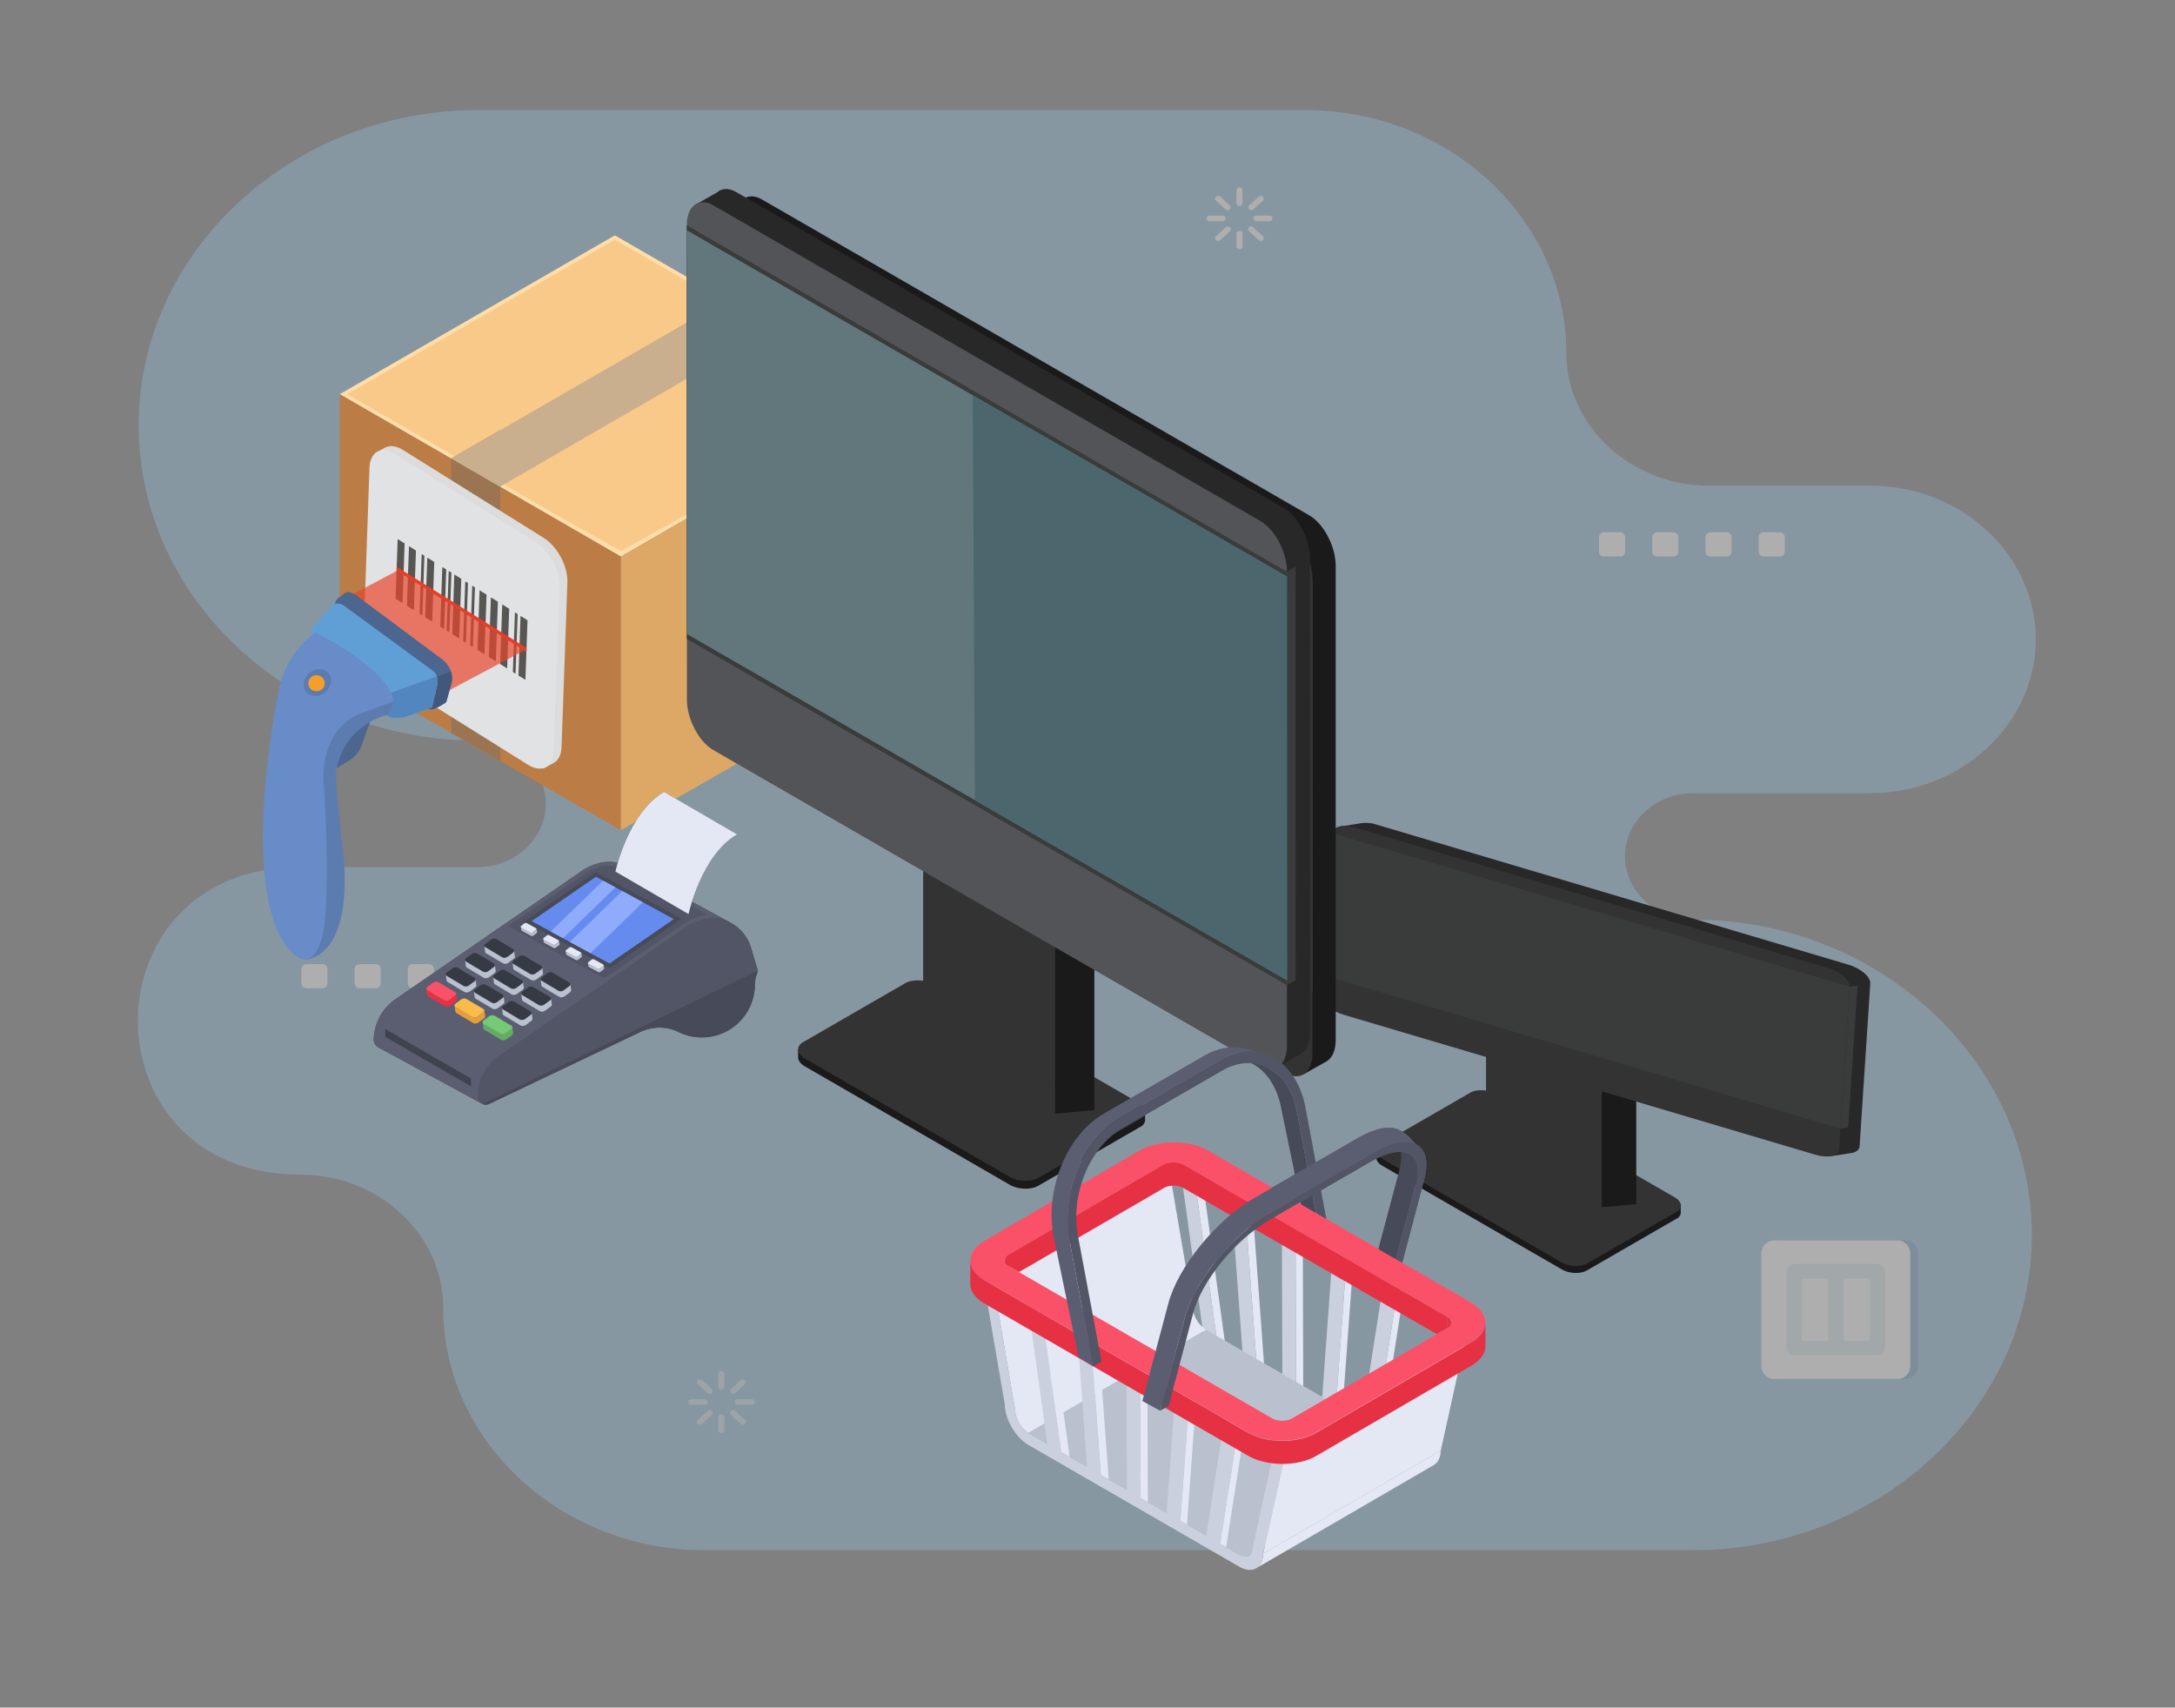 <svg xmlns="http://www.w3.org/2000/svg" xmlns:xlink="http://www.w3.org/1999/xlink" viewBox="0 0 828 650"><rect x="0" y="0" width="828" height="650" fill="#808080" stroke="none"/><defs><style>.cls-1{fill:none;}.cls-2{isolation:isolate;}.cls-3{opacity:0.36;}.cls-4{fill:#94bfdf;}.cls-4,.cls-5,.cls-6,.cls-7,.cls-8{fill-rule:evenodd;}.cls-5{fill:#78a4ca;}.cls-6{fill:#fff;}.cls-7{fill:#deecf3;}.cls-8{fill:#cce2f0;}.cls-9{fill:#ffdda8;}.cls-10{fill:#f9c98a;}.cls-11{fill:#bc7c46;}.cls-12{fill:#dda866;}.cls-13{fill:#4f2e16;}.cls-14{fill:#9b7451;}.cls-15{fill:#caaf8f;}.cls-16{fill:#1a1a1a;}.cls-17{fill:#333;}.cls-18{fill:#282829;}.cls-19{fill:#3a3b3b;}.cls-20{fill:#535457;}.cls-21{fill:#61777c;}.cls-22{fill:#4b666d;}.cls-23{fill:#e4e8f4;}.cls-24{fill:#abacae;}.cls-25{fill:#cad0dd;}.cls-26{fill:#a8a9ab;}.cls-27{fill:#a4a5a7;}.cls-28{fill:#a0a1a3;}.cls-29{fill:#9c9c9e;}.cls-30{fill:#999a9c;}.cls-31{fill:#a5a6a8;}.cls-32{fill:#bac1ce;}.cls-33{clip-path:url(#clip-path);}.cls-34{fill:#adaeb0;}.cls-35{fill:#fa5168;}.cls-36{clip-path:url(#clip-path-2);}.cls-37{fill:#e63044;}.cls-38{fill:#33a8ad;}.cls-39{fill:#49a2a5;}.cls-40{fill:#f9607f;}.cls-41{fill:#474b59;}.cls-42{fill:#5b5e71;}.cls-43{fill:#525566;}.cls-44{fill:#658bee;}.cls-45{fill:#8facfc;}.cls-46{fill:#363a44;}.cls-47{fill:#f9bb4a;}.cls-48{fill:#65aa65;}.cls-49{fill:#e5a03c;}.cls-50{fill:#75ca75;}.cls-51{fill:#3f434f;}.cls-52{fill:#dcdcdc;}.cls-53{fill:#e1e2e4;}.cls-54{fill:#575653;}.cls-55,.cls-56{fill:#e73e2a;}.cls-55,.cls-57{mix-blend-mode:multiply;}.cls-56{opacity:0.75;}.cls-57{fill:#e84629;opacity:0.69;}.cls-58{fill:#4c6690;}.cls-59{fill:#42587b;}.cls-60{fill:#609fd6;}.cls-61{fill:#5187be;}.cls-62{fill:#5c7cb0;}.cls-63{fill:#688cc8;}.cls-64{fill:#f59e2b;}</style><clipPath id="clip-path"><path class="cls-1" d="M478.24,596.94l67.6-39.28c1.58-.92,2.58-2.84,2.65-5.55l-67.6,39.28C480.83,594.1,479.82,596,478.24,596.94Z"/></clipPath><clipPath id="clip-path-2"><path class="cls-1" d="M552.46,503.42l0,8.86a2.05,2.05,0,0,0-.39-1.18,3.67,3.67,0,0,0-1.18-1l0-8.87a3.92,3.92,0,0,1,1.18,1A2.11,2.11,0,0,1,552.46,503.42Z"/></clipPath></defs><title>POS34</title><g class="cls-2"><g id="Layer_1" data-name="Layer 1"><g class="cls-3"><path class="cls-4" d="M114.28,447.11c29.94,0,54.44,22.77,54.44,50.61h0c0,50.79,44.71,92.34,99.34,92.34H644.49c71,0,129-54,129-120h0c0-66-58.07-120-129-120h0c-14.24,0-25.9-10.83-25.9-24.07h0c0-13.24,11.66-24.07,25.9-24.07H712c34.63,0,63-26.34,63-58.53h0c0-32.15-28.27-58.46-62.84-58.52H650.7c-29.94,0-54.44-22.77-54.44-50.61h0c0-50.79-44.7-92.34-99.34-92.34H181.8c-71,0-129,54-129,120h0c0,66,58.08,120,129.05,120h0c14.25,0,25.9,10.83,25.9,24.07h0c0,13.24-11.65,24.08-25.9,24.08H114.28C31.89,330.07,31.89,447.11,114.28,447.11Z"/><path class="cls-5" d="M725.18,472.16H678.55a4.89,4.89,0,0,0-5,4.7V520.2a4.89,4.89,0,0,0,5,4.69h46.63a4.9,4.9,0,0,0,5.05-4.69V476.86A4.9,4.9,0,0,0,725.18,472.16Z"/><path class="cls-6" d="M722.17,472.16H675.54a4.89,4.89,0,0,0-5,4.7V520.2a4.89,4.89,0,0,0,5,4.69h46.63a4.89,4.89,0,0,0,5.05-4.69V476.86A4.89,4.89,0,0,0,722.17,472.16Z"/><path class="cls-7" d="M714.27,481.1H683.45a3.24,3.24,0,0,0-3.34,3.1v28.65a3.23,3.23,0,0,0,3.34,3.1h30.82a3.23,3.23,0,0,0,3.34-3.1V484.2A3.24,3.24,0,0,0,714.27,481.1Z"/><path class="cls-6" d="M710.94,486.69h-8.26a.86.86,0,0,0-.89.83v22a.87.87,0,0,0,.89.83h8.26a.87.87,0,0,0,.89-.83v-22A.86.86,0,0,0,710.94,486.69Z"/><path class="cls-6" d="M695,486.69h-8.26a.86.86,0,0,0-.9.83v22a.87.87,0,0,0,.9.83H695a.87.87,0,0,0,.89-.83v-22A.86.86,0,0,0,695,486.69Z"/><path class="cls-6" d="M470.7,72.48a1.14,1.14,0,0,1,2.28,0v4.76a1.14,1.14,0,0,1-2.28,0V72.48Zm-7.76,3.87a1,1,0,0,1,0-1.5,1.19,1.19,0,0,1,1.61,0l3.62,3.37a1,1,0,0,1,0,1.5,1.21,1.21,0,0,1-1.61,0l-3.62-3.37Zm-2.56,7.84a1.06,1.06,0,1,1,0-2.12h5.13a1.06,1.06,0,1,1,0,2.12Zm4.17,7.22a1.21,1.21,0,0,1-1.61,0,1,1,0,0,1,0-1.5l3.62-3.37a1.21,1.21,0,0,1,1.61,0,1,1,0,0,1,0,1.5l-3.62,3.37ZM473,93.78a1.14,1.14,0,0,1-2.28,0V89A1.14,1.14,0,0,1,473,89v4.77Zm7.77-3.87a1,1,0,0,1,0,1.5,1.21,1.21,0,0,1-1.61,0L475.51,88a1,1,0,0,1,0-1.5,1.21,1.21,0,0,1,1.61,0l3.63,3.37Zm2.55-7.84a1.06,1.06,0,1,1,0,2.12h-5.13a1.06,1.06,0,1,1,0-2.12Zm-4.16-7.22a1.19,1.19,0,0,1,1.61,0,1,1,0,0,1,0,1.5l-3.63,3.37a1.21,1.21,0,0,1-1.61,0,1,1,0,0,1,0-1.5Z"/><path class="cls-6" d="M610.73,202.63h5.93a1.91,1.91,0,0,1,2,1.84V210a1.91,1.91,0,0,1-2,1.83h-5.93a1.91,1.91,0,0,1-2-1.83v-5.51A1.91,1.91,0,0,1,610.73,202.63Z"/><path class="cls-6" d="M631,202.63h5.93a1.91,1.91,0,0,1,2,1.84V210a1.91,1.91,0,0,1-2,1.83H631a1.91,1.91,0,0,1-2-1.83v-5.51A1.91,1.91,0,0,1,631,202.63Z"/><path class="cls-6" d="M651.24,202.63h5.93a1.91,1.91,0,0,1,2,1.84V210a1.91,1.91,0,0,1-2,1.83h-5.93a1.91,1.91,0,0,1-2-1.83v-5.51A1.91,1.91,0,0,1,651.24,202.63Z"/><path class="cls-6" d="M671.5,202.63h5.93a1.9,1.9,0,0,1,2,1.84V210a1.9,1.9,0,0,1-2,1.83H671.5a1.91,1.91,0,0,1-2-1.83v-5.51A1.91,1.91,0,0,1,671.5,202.63Z"/><path class="cls-6" d="M240.93,330.74a1.14,1.14,0,0,1,2.28,0v4.77a1.14,1.14,0,0,1-2.28,0v-4.77Zm-7.77,3.87a1,1,0,0,1,0-1.5,1.21,1.21,0,0,1,1.61,0l3.63,3.38a1,1,0,0,1,0,1.49,1.2,1.2,0,0,1-1.62,0l-3.62-3.37Zm-2.55,7.84a1.06,1.06,0,1,1,0-2.12h5.13a1.06,1.06,0,1,1,0,2.12Zm4.16,7.22a1.19,1.19,0,0,1-1.61,0,1,1,0,0,1,0-1.49l3.62-3.37a1.2,1.2,0,0,1,1.62,0,1,1,0,0,1,0,1.5l-3.63,3.36Zm8.44,2.37a1.14,1.14,0,0,1-2.28,0v-4.76a1.14,1.14,0,0,1,2.28,0V352Zm7.77-3.86a1,1,0,0,1,0,1.49,1.2,1.2,0,0,1-1.62,0l-3.62-3.36a1,1,0,0,1,0-1.5,1.19,1.19,0,0,1,1.61,0l3.63,3.37Zm2.55-7.85a1.06,1.06,0,1,1,0,2.12H248.4a1.06,1.06,0,1,1,0-2.12Zm-4.17-7.22a1.22,1.22,0,0,1,1.62,0,1,1,0,0,1,0,1.5L247.35,338a1.19,1.19,0,0,1-1.61,0,1,1,0,0,1,0-1.49Z"/><path class="cls-6" d="M602.41,363.81a1.14,1.14,0,0,1,2.28,0v4.76a1.14,1.14,0,0,1-2.28,0v-4.76Zm-7.76,3.86a1,1,0,0,1,0-1.49,1.21,1.21,0,0,1,1.61,0l3.62,3.37a1,1,0,0,1,0,1.5,1.21,1.21,0,0,1-1.61,0l-3.62-3.38Zm-2.56,7.85a1.06,1.06,0,1,1,0-2.12h5.13a1.06,1.06,0,1,1,0,2.12Zm4.17,7.22a1.21,1.21,0,0,1-1.61,0,1,1,0,0,1,0-1.5l3.62-3.37a1.21,1.21,0,0,1,1.61,0,1,1,0,0,1,0,1.5l-3.62,3.37Zm8.43,2.37a1.14,1.14,0,0,1-2.28,0v-4.76a1.14,1.14,0,0,1,2.28,0v4.76Zm7.77-3.87a1,1,0,0,1,0,1.5,1.21,1.21,0,0,1-1.61,0l-3.62-3.37a1,1,0,0,1,0-1.5,1.21,1.21,0,0,1,1.61,0l3.62,3.37ZM615,373.4a1.06,1.06,0,1,1,0,2.12h-5.12a1.06,1.06,0,1,1,0-2.12Zm-4.16-7.22a1.21,1.21,0,0,1,1.61,0,1,1,0,0,1,0,1.49l-3.62,3.38a1.21,1.21,0,0,1-1.61,0,1,1,0,0,1,0-1.5Z"/><path class="cls-8" d="M273.47,523a1.14,1.14,0,0,1,2.28,0v4.77a1.14,1.14,0,0,1-2.28,0V523Zm-7.77,3.87a1,1,0,0,1,0-1.49,1.2,1.2,0,0,1,1.62,0l3.62,3.37a1,1,0,0,1,0,1.49,1.19,1.19,0,0,1-1.61,0l-3.63-3.37Zm-2.55,7.84a1.06,1.06,0,1,1,0-2.11h5.13a1.06,1.06,0,1,1,0,2.11Zm4.17,7.23a1.22,1.22,0,0,1-1.62,0,1,1,0,0,1,0-1.5l3.63-3.37a1.19,1.19,0,0,1,1.61,0,1,1,0,0,1,0,1.5L267.32,542Zm8.43,2.37a1.14,1.14,0,0,1-2.28,0v-4.77a1.14,1.14,0,0,1,2.28,0v4.77Zm7.77-3.87a1,1,0,0,1,0,1.5,1.21,1.21,0,0,1-1.61,0l-3.63-3.37a1,1,0,0,1,0-1.5,1.2,1.2,0,0,1,1.62,0l3.62,3.37Zm2.55-7.84a1.06,1.06,0,1,1,0,2.11h-5.13a1.06,1.06,0,1,1,0-2.11Zm-4.16-7.22a1.19,1.19,0,0,1,1.61,0,1,1,0,0,1,0,1.49l-3.62,3.37a1.2,1.2,0,0,1-1.62,0,1,1,0,0,1,0-1.49Z"/><path class="cls-6" d="M116.74,367h5.93a1.91,1.91,0,0,1,2,1.83v5.52a1.92,1.92,0,0,1-2,1.83h-5.93a1.92,1.92,0,0,1-2-1.83v-5.52A1.91,1.91,0,0,1,116.74,367Z"/><path class="cls-6" d="M137,367h5.93a1.91,1.91,0,0,1,2,1.83v5.52a1.92,1.92,0,0,1-2,1.83H137a1.92,1.92,0,0,1-2-1.83v-5.52A1.91,1.91,0,0,1,137,367Z"/><path class="cls-6" d="M157.25,367h5.93a1.91,1.91,0,0,1,2,1.83v5.52a1.92,1.92,0,0,1-2,1.83h-5.93a1.92,1.92,0,0,1-2-1.83v-5.52A1.91,1.91,0,0,1,157.25,367Z"/><path class="cls-6" d="M177.5,367h5.93a1.91,1.91,0,0,1,2,1.83v5.52a1.92,1.92,0,0,1-2,1.83H177.5a1.92,1.92,0,0,1-2-1.83v-5.52A1.91,1.91,0,0,1,177.5,367Z"/></g><path class="cls-9" d="M295.06,124.78l-18.58-10.72L234.07,89.58,129.33,150.05l42.48,24.54,18.51,10.69,46,26.59L341.05,151.4l.06,0Z"/><path class="cls-10" d="M234.07,91.2,132.16,150.05l56.94,32.87,21.32,12.29,26,14.57,21.31-11.88,80.6-46.53Z"/><polygon class="cls-11" points="236.36 211.85 236.36 316 190.42 289.68 171.81 279.03 129.33 254.69 129.33 150.05 171.81 174.59 190.42 185.3 236.36 211.85"/><path class="cls-12" d="M236.37,211.87V316l104.69-60.07V151.4Z"/><polygon class="cls-13" points="293.29 206.34 292.73 206.66 292.73 196.93 293.29 196.61 293.29 206.34"/><polygon class="cls-13" points="295.3 197.59 294.89 198.27 293.01 197.02 291.14 200.44 290.72 200.23 293.01 196.07 295.3 197.59"/><polygon class="cls-13" points="298.88 203.11 298.32 203.44 298.32 193.71 298.88 193.38 298.88 203.11"/><polygon class="cls-13" points="300.89 194.36 300.48 195.03 298.61 193.79 296.73 197.2 296.32 197 298.61 192.84 300.89 194.36"/><path class="cls-13" d="M301,202.2l-10.44,6c-.16.09-.28,0-.28-.16a.6.6,0,0,1,.28-.48l10.44-6c.15-.09.28,0,.28.17A.64.64,0,0,1,301,202.2Z"/><path class="cls-13" d="M300.94,204.83l-10.26,5.93c-1.09.62-2,.12-2-1.13V197.78a4.33,4.33,0,0,1,2-3.4l10.26-5.92c1.08-.62,2-.12,2,1.13v11.86A4.32,4.32,0,0,1,300.94,204.83ZM290.67,195a3.13,3.13,0,0,0-1.4,2.42V209.3c0,.9.63,1.25,1.41.81l10.26-5.92a3.1,3.1,0,0,0,1.4-2.42V189.92c0-.89-.63-1.26-1.4-.81Z"/><path class="cls-13" d="M311.16,197.3c-.16.09-.28,0-.28-.16v-8.48a.61.61,0,0,1,.28-.49.17.17,0,0,1,.28.16v8.49A.64.64,0,0,1,311.16,197.3Z"/><path class="cls-13" d="M316.29,195.94,306,201.87c-1.09.62-2,.11-2-1.13V188.88a4.34,4.34,0,0,1,2-3.39l10.26-5.93c1.08-.62,2-.11,2,1.14v11.85A4.32,4.32,0,0,1,316.29,195.94ZM306,186.14a3.14,3.14,0,0,0-1.4,2.42v11.85c0,.89.64,1.26,1.41.8l10.26-5.91a3.1,3.1,0,0,0,1.39-2.43V181c0-.89-.63-1.25-1.4-.81Z"/><path class="cls-13" d="M315.39,188.74c-.4-1.56-2.14-1.91-4.23-.7a9.22,9.22,0,0,0-4.24,5.6Z"/><path class="cls-13" d="M309.68,187.82c-.15.09-.28,0-.28-.17v-2.06a.61.61,0,0,1,.28-.48c.15-.1.28,0,.28.15v2.07A.64.64,0,0,1,309.68,187.82Z"/><path class="cls-13" d="M311.16,187c-.16.1-.28,0-.28-.16v-2.07a.63.63,0,0,1,.28-.48c.15-.09.28,0,.28.16v2.07A.62.62,0,0,1,311.16,187Z"/><path class="cls-13" d="M312.63,186.11c-.15.09-.28,0-.28-.16v-2.07a.62.62,0,0,1,.28-.48c.16-.09.28,0,.28.16v2.07A.61.61,0,0,1,312.63,186.11Z"/><path class="cls-13" d="M331.51,187.19l-10.27,5.92c-1.08.63-2,.11-1.95-1.13V180.13a4.32,4.32,0,0,1,2-3.39l10.27-5.93c1.08-.62,2-.11,2,1.13v11.85A4.37,4.37,0,0,1,331.51,187.19Zm-10.27-9.81a3.1,3.1,0,0,0-1.39,2.43v11.85c0,.89.62,1.25,1.39.81l10.27-5.93a3.05,3.05,0,0,0,1.39-2.43V172.26c0-.89-.63-1.25-1.4-.81Z"/><path class="cls-13" d="M326.37,186.92c-.15.09-.28,0-.28-.16v-8.49a.66.66,0,0,1,.28-.49c.16-.09.29,0,.28.17v8.49A.62.62,0,0,1,326.37,186.92Z"/><path class="cls-13" d="M327.65,186.18l-2.55,1.47c-.15.09-.28,0-.28-.16a.62.62,0,0,1,.28-.48l2.55-1.48a.18.18,0,0,1,.28.17A.64.64,0,0,1,327.65,186.18Z"/><path class="cls-13" d="M329.08,175.44v4a3.72,3.72,0,0,1-1.68,2.91l-2,1.18c-.93.54-1.68.1-1.68-1v-4l1-.59v4.24c0,.18.12.25.28.17a.64.64,0,0,0,.28-.49v-4.24Z"/><polygon class="cls-14" points="190.42 163.75 190.42 289.68 171.81 279.03 171.81 174.49 190.42 163.75"/><polygon class="cls-15" points="295.06 124.78 190.42 185.21 190.32 185.28 171.81 174.59 171.81 174.49 190.42 163.75 276.48 114.06 295.06 124.78"/><path class="cls-16" d="M639.85,461.07h0v-2.41l-5.42.38-1.89-.36-63.31-36.55c-2.81-1.62-7.09-1.8-9.51-.39l-30.2,17.43-5.6-1.06v2.54h0c0,1.07.78,2.21,2.31,3.09l68.35,39.47c2.81,1.61,7.08,1.79,9.51.39l34.16-19.72A2.67,2.67,0,0,0,639.85,461.07Z"/><path class="cls-17" d="M559.72,415.92l-34.16,19.72c-2.43,1.4-2.12,3.87.68,5.49l68.35,39.46c2.81,1.62,7.08,1.8,9.51.4l34.16-19.72c2.43-1.41,2.12-3.88-.68-5.49l-68.35-39.47C566.42,414.7,562.14,414.52,559.72,415.92Z"/><polygon class="cls-16" points="578.82 432.13 622.91 458.34 622.91 372.54 578.82 372.54 578.82 432.13"/><polygon class="cls-17" points="565.71 433.32 609.8 459.53 609.8 373.74 565.71 373.74 565.71 433.32"/><path class="cls-18" d="M517.48,313.47h0L510,314.62l5.86,3.93,1.18,1.52-3.76,57.36c-.17,2.54,3.61,5.78,8.4,7.2l171.83,51,3.49,4.47,7.69-1.19h0c1.89-.3,3.15-1.2,3.24-2.59L712,374.38c.17-2.54-3.62-5.78-8.4-7.2L524,313.87A12.49,12.49,0,0,0,517.48,313.47Z"/><polygon class="cls-19" points="703.58 429.13 707.14 375.12 704.17 375.59 700.62 429.6 703.58 429.13"/><path class="cls-17" d="M511.46,386.24l179.65,53.31c4.78,1.42,8.84.51,9-2l4.06-61.93c.17-2.54-3.61-5.78-8.4-7.2L516.13,315.08c-4.79-1.42-8.84-.5-9,2L503.06,379C502.9,381.58,506.68,384.82,511.46,386.24Z"/><path class="cls-19" d="M700.62,429.6a1.52,1.52,0,0,0,0-.21l3.52-53.8-197-58.47-3.53,53.79c0,.08,0,.15,0,.22Z"/><polygon class="cls-16" points="622.91 458.34 609.8 459.53 609.8 447.72 622.91 458.34"/><path class="cls-16" d="M435.92,425.68h0v-2.74l-6.17.43-2.16-.4-72.14-41.65c-3.19-1.85-8.07-2.05-10.83-.45l-34.41,19.86-6.38-1.21v2.9h0c0,1.23.89,2.53,2.64,3.53l77.88,45c3.19,1.84,8.06,2,10.83.45l38.92-22.47A3.06,3.06,0,0,0,435.92,425.68Z"/><path class="cls-17" d="M344.62,374.24,305.7,396.71c-2.77,1.6-2.42,4.41.78,6.26l77.88,45c3.19,1.84,8.06,2,10.83.45l38.92-22.47c2.76-1.6,2.41-4.41-.78-6.26l-77.88-45C352.26,372.85,347.38,372.64,344.62,374.24Z"/><polygon class="cls-16" points="366.38 392.7 416.62 422.57 416.62 324.82 366.38 324.82 366.38 392.7"/><polygon class="cls-17" points="351.44 394.06 401.68 423.93 401.68 326.17 351.44 326.17 351.44 394.06"/><path class="cls-16" d="M282.68,76h0l-8.4,4.78,7,10.28,1.46,4.17,0,167.16c0,7.4,4.54,16.07,10.09,19.27L492,396.61l4.3,12.3L505,404v0c2.13-1.24,3.49-4.08,3.49-8.12l0-180.47c0-7.4-4.55-16.07-10.1-19.27L290.08,75.93C287.16,74.25,284.53,74.42,282.68,76Z"/><polygon class="cls-16" points="502.96 375.85 502.94 218.47 499.61 220.4 499.63 377.78 502.96 375.85"/><path class="cls-17" d="M281.32,288.33,489.57,408.49c5.55,3.2,10.09-.23,10.08-7.63l0-180.46c0-7.4-4.54-16.08-10.09-19.28L281.26,81c-5.55-3.2-10.08.23-10.08,7.63l0,180.46C271.22,276.45,275.77,285.12,281.32,288.33Z"/><path class="cls-17" d="M499.63,377.78c0-.21,0-.4,0-.61l0-156.77L271.18,88.59l0,156.77c0,.21,0,.42,0,.64Z"/><polygon class="cls-17" points="499.65 375.94 499.61 222.25 271.18 90.44 271.22 244.13 499.65 375.94"/><polygon class="cls-17" points="499.61 222.25 499.65 375.94 380.9 307.42 380.02 153.24 499.61 222.25"/><path class="cls-18" d="M273,73.22h0L264.55,78l7,10.29L273,92.44l0,167.16c0,7.4,4.55,16.07,10.1,19.28L482.3,393.82l4.31,12.29,8.65-4.93v0c2.13-1.24,3.49-4.08,3.49-8.12l-.05-180.46c0-7.4-4.54-16.08-10.09-19.28L280.36,73.14C277.44,71.45,274.8,71.62,273,73.22Z"/><polygon class="cls-19" points="493.24 373.06 493.22 215.67 489.89 217.6 489.91 374.98 493.24 373.06"/><path class="cls-20" d="M271.59,285.53,479.84,405.69c5.55,3.2,10.09-.23,10.09-7.63l0-180.46c0-7.4-4.55-16.07-10.1-19.28L271.54,78.16c-5.55-3.2-10.09.23-10.09,7.63l.05,180.46C261.5,273.65,266,282.33,271.59,285.53Z"/><path class="cls-19" d="M489.91,375c0-.2,0-.4,0-.61l0-156.77L261.46,85.79l0,156.77c0,.21,0,.43,0,.64Z"/><polygon class="cls-21" points="489.93 373.14 489.89 219.45 261.46 87.64 261.5 241.33 489.93 373.14"/><polygon class="cls-22" points="489.89 219.45 489.93 373.14 371.17 304.62 370.29 150.44 489.89 219.45"/><polygon class="cls-16" points="416.62 422.57 401.68 423.93 401.68 410.47 416.62 422.57"/><g class="cls-2"><polygon class="cls-23" points="523.67 544.31 525.95 545.61 533.91 494.73 531.18 496.32 523.67 544.31"/><polygon class="cls-24" points="531.18 496.32 533.91 494.73 528.75 490.8 526.02 492.38 531.18 496.32"/><polygon class="cls-25" points="526.02 492.38 517.99 543.78 523.14 547.73 531.18 496.32 526.02 492.38"/></g><g class="cls-2"><polygon class="cls-23" points="508.54 535.56 511.04 537.01 514.94 483.61 512.21 485.19 508.54 535.56"/><polygon class="cls-26" points="512.21 485.19 514.94 483.61 509.73 480.14 507 481.72 512.21 485.19"/><polygon class="cls-25" points="507 481.72 503.08 535.5 508.3 538.97 512.21 485.19 507 481.72"/></g><g class="cls-2"><polygon class="cls-27" points="493.23 474.03 495.95 472.46 490.73 469.49 488 471.07 493.23 474.03"/><polygon class="cls-23" points="493.23 474.03 493.23 477.51 493.41 526.82 496.14 528.41 495.96 475.93 495.95 472.46 493.23 474.03"/><polygon class="cls-25" points="493.23 474.03 488 471.07 488.19 527.22 493.41 530.19 493.23 474.03"/></g><g class="cls-2"><polygon class="cls-28" points="474.22 462.88 476.94 461.3 471.74 458.84 469.01 460.43 474.22 462.88"/><polygon class="cls-23" points="474.22 462.88 476.04 487.51 478.29 518.1 481.25 519.8 478.76 485.93 476.94 461.3 474.22 462.88"/><polygon class="cls-25" points="474.22 462.88 469.01 460.43 473.33 518.96 478.53 521.42 474.22 462.88"/></g><g class="cls-2"><polygon class="cls-29" points="455.2 451.71 457.92 450.13 452.77 448.2 450.05 449.79 455.2 451.71"/><polygon class="cls-23" points="455.2 451.71 461.32 496.05 463.17 509.37 466.21 511.12 466.34 511.05 464.05 494.47 457.92 450.13 455.2 451.71"/><polygon class="cls-25" points="455.2 451.71 450.05 449.79 458.48 510.7 463.62 512.63 455.2 451.71"/></g><g class="cls-2"><path class="cls-1" d="M391.57,545.49l67.6-39.28a11.37,11.37,0,0,1-5.14-8.9l-67.6,39.28A11.34,11.34,0,0,0,391.57,545.49Z"/><polygon class="cls-30" points="377.08 481.85 444.68 442.58 440.85 441.34 373.25 480.63 377.08 481.85"/><path class="cls-23" d="M377.1,481.83l9.33,54.76a11.27,11.27,0,0,0,5.12,8.89l67.64-39.29A11.31,11.31,0,0,1,454,497.3l-9.33-54.71Z"/><g class="cls-2"><g class="cls-2"><path class="cls-31" d="M475.41,592.17,543,552.88a3.6,3.6,0,0,1-3.62-.35L471.8,591.81a3.56,3.56,0,0,0,3.61.36Z"/></g><path class="cls-32" d="M402.15,539.35l2.72-1.58,12-7,2.72-1.58L434,520.82l2.72-1.58,22.43-13.05,80.2,46.34h0a3.6,3.6,0,0,0,3.62.35q-33.79,19.65-67.6,39.29a3.54,3.54,0,0,1-3.59-.35h0l-5-2.94-2.28-1.27-12.62-7.31-2.49-1.45L437,571.68l-2.76-1.58-12.14-7-3-1.71-12.09-7-3-1.75-12.44-7.19Z"/></g><g class="cls-2"><g class="cls-33"><path class="cls-23" d="M478.24,596.94l67.6-39.28c1.58-.92,2.58-2.84,2.65-5.55l-67.6,39.28c-.06,2.71-1.07,4.63-2.65,5.55Z"/></g></g><polygon class="cls-34" points="490.43 548.28 558.02 509 554.2 505.81 486.6 545.09 490.43 548.28"/><polygon class="cls-23" points="480.89 591.39 548.49 552.11 558.02 509 490.43 548.28 480.89 591.39"/><path class="cls-25" d="M377.08,481.85l-3.83-1.23,9.27,54c.1,5.7,4.11,12.56,9,15.41l80.23,46.31c4.92,2.85,9,.64,9.1-4.92l9.54-43.11-3.83-3.19L477,588.62c0,3.51-2.34,4.83-5.18,3.19l-80.23-46.32a11.34,11.34,0,0,1-5.14-8.9Z"/></g><g class="cls-2"><polygon class="cls-23" points="464.5 587.6 466.77 588.91 474.73 538.03 472 539.62 464.5 587.6"/><polygon class="cls-24" points="472 539.62 474.73 538.03 469.58 534.1 466.85 535.68 472 539.62"/><polygon class="cls-25" points="466.85 535.68 458.81 587.08 463.96 591.02 472 539.62 466.85 535.68"/></g><g class="cls-2"><polygon class="cls-23" points="449.36 578.86 451.86 580.29 455.75 526.9 453.04 528.48 449.36 578.86"/><polygon class="cls-26" points="453.04 528.48 455.75 526.9 450.55 523.43 447.83 525.01 453.04 528.48"/><polygon class="cls-25" points="447.83 525.01 443.9 578.79 449.11 582.26 453.04 528.48 447.83 525.01"/></g><g class="cls-2"><polygon class="cls-27" points="434.05 517.33 436.77 515.75 431.55 512.78 428.82 514.36 434.05 517.33"/><polygon class="cls-23" points="434.05 517.33 434.06 520.81 434.23 570.12 436.96 571.7 436.78 519.23 436.77 515.75 434.05 517.33"/><polygon class="cls-25" points="434.05 517.33 428.82 514.36 429.02 570.52 434.24 573.5 434.05 517.33"/></g><g class="cls-2"><polygon class="cls-28" points="415.04 506.18 417.76 504.6 412.56 502.14 409.84 503.72 415.04 506.18"/><polygon class="cls-23" points="415.04 506.18 416.86 530.8 419.11 561.39 422.08 563.11 419.58 529.22 417.76 504.59 415.04 506.18"/><polygon class="cls-25" points="415.04 506.18 409.84 503.72 414.15 562.26 419.35 564.71 415.04 506.18"/></g><g class="cls-2"><polygon class="cls-29" points="396.02 495.01 398.74 493.44 393.59 491.5 390.87 493.08 396.02 495.01"/><polygon class="cls-23" points="396.02 495.02 402.15 539.35 403.99 552.67 407.04 554.41 407.17 554.35 404.88 537.77 398.74 493.44 396.02 495.02"/><polygon class="cls-25" points="396.02 495.01 390.87 493.08 399.3 554 404.44 555.92 396.02 495.01"/></g><g class="cls-2"><path class="cls-1" d="M450.58,443.31l0,8.86a6.86,6.86,0,0,0-1.3-.55,7.6,7.6,0,0,0-1.45-.29,9.06,9.06,0,0,0-3,.16,6.78,6.78,0,0,0-1.76.68l0-8.86a6.26,6.26,0,0,1,1.77-.68,9.21,9.21,0,0,1,3-.17,8.39,8.39,0,0,1,1.46.29A6.21,6.21,0,0,1,450.58,443.31Z"/><path class="cls-35" d="M382.42,488.66l0-8.87a2,2,0,0,1,.09-.58,2.46,2.46,0,0,1,.5-.84,3.94,3.94,0,0,1,.95-.75l0,8.87a3.75,3.75,0,0,0-1,.75,2.37,2.37,0,0,0-.51.83A2,2,0,0,0,382.42,488.66Z"/><g class="cls-2"><g class="cls-36"><path class="cls-37" d="M552.46,503.42l0,8.86a2.05,2.05,0,0,0-.39-1.18,3.67,3.67,0,0,0-1.18-1l0-8.87a3.92,3.92,0,0,1,1.18,1,2.11,2.11,0,0,1,.39,1.19Z"/></g></g><g class="cls-2"><g class="cls-2"><path class="cls-38" d="M565.51,503.45l0,8.87a6.38,6.38,0,0,1-.38,2.13l0-8.88a6,6,0,0,0,.38-2.12Z"/><path class="cls-39" d="M565.13,505.57l0,8.88a7.34,7.34,0,0,1-.94,1.82l0-8.87a7.23,7.23,0,0,0,.94-1.83Z"/></g></g><path class="cls-1" d="M444.78,451.48a8.72,8.72,0,0,1,3-.13,6.84,6.84,0,0,1,1.44.26,9.52,9.52,0,0,1,1.32.57L547,507.86l-55.14,32a6.25,6.25,0,0,1-1.75.68,9.27,9.27,0,0,1-3,.17,7.56,7.56,0,0,1-1.46-.3,7.15,7.15,0,0,1-1.3-.55l-96.45-55.68,55.15-32A6.74,6.74,0,0,1,444.78,451.48Z"/><path class="cls-1" d="M550.89,501.21a3.8,3.8,0,0,1,1.18,1,1.91,1.91,0,0,1,.29,1.76,2.28,2.28,0,0,1-.5.83,4.22,4.22,0,0,1-1,.76l0,0V501.2Z"/><path class="cls-1" d="M444.81,442.64h0l-.06,0Z"/><path class="cls-1" d="M445.05,442.6a8.31,8.31,0,0,1,2.18-.15A9.23,9.23,0,0,0,445.05,442.6Z"/><path class="cls-1" d="M448.32,442.56a7.56,7.56,0,0,1,1,.19c.14,0,.26.12.39.17-.13-.05-.25-.12-.39-.16C449,442.67,448.64,442.62,448.32,442.56Z"/><path class="cls-1" d="M383,478.37a3.83,3.83,0,0,1,.94-.73V482a3.6,3.6,0,0,1-1.13-1,1.92,1.92,0,0,1-.31-1.76A2.46,2.46,0,0,1,383,478.37Z"/><path class="cls-38" d="M382.45,479.79a2,2,0,0,1,.09-.58l0,0,0,8.87,0,0a2,2,0,0,0-.09.59Z"/><path class="cls-37" d="M382.53,488.05a2.42,2.42,0,0,1,.48-.83,5.66,5.66,0,0,1,.66-.57,1,1,0,0,0,.31-.17V482l3.89,2.24,55.15-32a6.74,6.74,0,0,1,1.76-.7,8.72,8.72,0,0,1,3-.13,6.84,6.84,0,0,1,1.44.26,9.52,9.52,0,0,1,1.32.57L547,507.85l3.86-2.23V501.2L450.6,443.29a6.92,6.92,0,0,0-.92-.35c-.13-.05-.26-.14-.39-.18-.31-.09-.66-.13-1-.22a2.09,2.09,0,0,1-.48-.08h-.61a8.82,8.82,0,0,0-2.19.13.36.36,0,0,1-.22,0s0,0-.09,0a7,7,0,0,0-1.71.62l-59,34.34a1,1,0,0,0-.27.17,3.05,3.05,0,0,0-.65.57,2,2,0,0,0-.49.79Z"/><path class="cls-40" d="M444.82,442.63a1.81,1.81,0,0,1,.23,0l-.24,0Z"/><path class="cls-40" d="M447.23,442.45c.21,0,.41,0,.61,0a4.1,4.1,0,0,1,.48.1c-.16,0-.32-.08-.49-.1A6,6,0,0,0,447.23,442.45Z"/><path class="cls-35" d="M369.74,481.83a8,8,0,0,0,1.8,2.94,13.3,13.3,0,0,0,3.28,2.58l100.31,57.91a23.64,23.64,0,0,0,6.09,2.33,30.9,30.9,0,0,0,10.43.56,26.67,26.67,0,0,0,5-1,21.18,21.18,0,0,0,4.43-1.89l59-34.34a12.06,12.06,0,0,0,4-3.5,6.51,6.51,0,0,0,1-6.05,7.48,7.48,0,0,0-1.8-2.93,13.56,13.56,0,0,0-3.28-2.59L459.76,437.94a23.43,23.43,0,0,0-6.09-2.32,30.83,30.83,0,0,0-10.43-.57,28.48,28.48,0,0,0-5,1,22.6,22.6,0,0,0-4.42,1.88l-59,34.34a12.49,12.49,0,0,0-4,3.51A6.61,6.61,0,0,0,369.74,481.83Zm12.79-2.62a1.92,1.92,0,0,1,.53-.84,3.1,3.1,0,0,1,.92-.74l59-34.34a7.62,7.62,0,0,1,1.71-.62s0,0,.09,0a.36.36,0,0,0,.22,0,8.82,8.82,0,0,1,2.19-.13h.61c.18,0,.31.08.48.08s.66.13,1,.22a1.36,1.36,0,0,1,.39.18,6.92,6.92,0,0,1,.92.35L550.87,501.2a3.43,3.43,0,0,1,1.18,1.05,1.82,1.82,0,0,1,.31,1.75,2.25,2.25,0,0,1-.48.83,4.52,4.52,0,0,1-1,.75l0,0L547,507.85l-55.14,32.07a5.78,5.78,0,0,1-1.76.66,10.14,10.14,0,0,1-3,.17,7.16,7.16,0,0,1-1.49-.31,6.16,6.16,0,0,1-1.27-.52L387.87,484.2,384,482c0-.05,0-.05,0-.05a4.07,4.07,0,0,1-1.14-1A1.91,1.91,0,0,1,382.53,479.21Z"/><path class="cls-40" d="M449.68,442.92a7.07,7.07,0,0,1,.92.37L550.87,501.2h0L450.58,443.31A6.6,6.6,0,0,0,449.68,442.92Z"/><path class="cls-40" d="M384,477.62v0h0l59-34.34a8.31,8.31,0,0,1,1.73-.64,6.4,6.4,0,0,0-1.71.66Z"/></g><path class="cls-37" d="M369.39,479.77v8.86a6.45,6.45,0,0,0,.31,2.05,8.72,8.72,0,0,0,1.79,2.94,15.62,15.62,0,0,0,3.29,2.58l100.31,57.91a22.31,22.31,0,0,0,6.09,2.32,31.07,31.07,0,0,0,10.47.62,27.29,27.29,0,0,0,5-1,20.86,20.86,0,0,0,4.47-1.89l59-34.3v0a5.14,5.14,0,0,0,.92-.57,11.91,11.91,0,0,0,3.11-2.94,6.88,6.88,0,0,0,1.31-3.94v-8.89a7,7,0,0,1-1.31,4,11.68,11.68,0,0,1-3.07,2.93c-.31.18-.61.4-1,.57l-59,34.34a21.18,21.18,0,0,1-4.43,1.89,26.67,26.67,0,0,1-5,1,30.9,30.9,0,0,1-10.43-.56,23.64,23.64,0,0,1-6.09-2.33L374.82,487.35a13.3,13.3,0,0,1-3.28-2.58,8,8,0,0,1-1.8-2.94A7,7,0,0,1,369.39,479.77Z"/><g class="cls-2"><path class="cls-41" d="M473.38,403.56c6.78,1.84,12.25,8.12,14.22,17.63L497,466.71l5.57,3.49-8.89-47.36C489.83,404.19,475.94,404.92,473.38,403.56Z"/><path class="cls-42" d="M401.18,471.1l9.41,45.48,5.57,3.49-8.88-47.31c-3.68-17.85,4.84-39,19-47.18l38.21-22.07c5.56-3.23,11.17-3.94,16.15-2.6-3.84-.53-11.32-5.4-22.25.94l-38.21,22.07C406,432.08,397.5,453.25,401.18,471.1Z"/><path class="cls-43" d="M426.28,425.57c-14.18,8.18-22.69,29.33-19,47.18l8.87,47.34,3.18-1.84-8.87-47.34c-3.24-15.65,4.25-34.18,16.65-41.34l38.22-22.07c12.4-7.16,25.13-.3,28.37,15.35l8.87,47.34,3.18-1.83L496.88,421c-3.69-17.85-18.2-25.7-32.37-17.52Z"/></g><g class="cls-2"><path class="cls-41" d="M522.84,482.54l6.75,3.66,9.35-35.33c1.37-5.2.73-8.94-1.41-10.86l-6.26-5.52c2.2,1.92,2.83,5.61,1.46,10.86Z"/><path class="cls-42" d="M434.89,533.29l6.75,3.7L451,501.67c3.65-13.88,18.34-31.9,32.76-40.21L522.69,439c8.17-4.75,14.56-5.34,17.85-2.38-4.41-2.19-6.69-13.2-24.1-3.15l-38.88,22.46c-14.42,8.31-29.12,26.33-32.77,40.16Z"/><path class="cls-42" d="M484.23,452.08l7.9,4.55L522.69,439c8.18-4.76,14.55-5.34,17.86-2.4-4.59-2.29-6.74-13.18-24.11-3.14Z"/><path class="cls-43" d="M483.78,461.46c-14.43,8.33-29.12,26.34-32.78,40.2L441.66,537l3.24-1.87,9.34-35.32c3.21-12.15,16.1-27.94,28.72-35.22l38.9-22.46c12.61-7.29,20.29-3.37,17.08,8.77L529.6,486.2l3.24-1.86L542.18,449c3.66-13.86-5.11-18.33-19.5-10Z"/><path class="cls-43" d="M522.69,439l-30.56,17.61L494.4,458l27.46-15.83c12.61-7.28,20.3-3.39,17.07,8.76l-7.52,28.45-1.82,6.86,3.23-1.86.95-3.64L542.16,449C545.84,435.17,537.07,430.71,522.69,439Z"/><polygon class="cls-35" points="485.23 463.29 539.55 494.67 558 494.67 533.77 480.69 531.41 479.33 494.4 457.95 485.23 463.29"/><path class="cls-35" d="M452.65,435.46v9l22.45,12.95c.82-.5,1.65-1,2.48-1.49l6.65-3.85-24.47-14.14a23.43,23.43,0,0,0-6.08-2.31C453.35,435.54,453,435.54,452.65,435.46Z"/></g><path class="cls-41" d="M288.44,369.45l-.05,0-.07-.62L286,361.05a15.94,15.94,0,0,0-7.79-9.77l.23.1-15-8.16c2.22-7,7.46-20,17.19-25.62L252.8,301.43c-10.44,6-15.72,20.55-17.64,27.05-.26-.05-.51-.15-.77-.2a14.16,14.16,0,0,0-4.64-.09,20.92,20.92,0,0,0-9.11,3.9l-70.59,48.59a19.23,19.23,0,0,0-7.78,14.87,3.35,3.35,0,0,0,1.62,3.05l32.81,17.82,6.83,3.72.08.05h0a2.73,2.73,0,0,0,1.67.27,3.46,3.46,0,0,0,1-.31l57.24-27.24a17.86,17.86,0,0,1,5.21-1.59,16.44,16.44,0,0,1,9.69,1.58,20.12,20.12,0,0,0,28.93-18.43,11.14,11.14,0,0,1,.83-3.89,3.48,3.48,0,0,0,.13-1.12Zm-12.31-19.07c.21.07.4.16.6.24C276.53,350.54,276.34,350.45,276.13,350.38Z"/><g class="cls-2"><polygon class="cls-43" points="183.66 420.2 144.1 398.69 248.88 347.93 288.44 369.45 183.66 420.2"/><path class="cls-41" d="M288.39,369.43a3.19,3.19,0,0,1-.13,1.16,11.14,11.14,0,0,0-.83,3.89,20.28,20.28,0,0,1-28.93,18.43,16.44,16.44,0,0,0-9.69-1.58,17.86,17.86,0,0,0-5.21,1.59l-57.24,27.24a3.46,3.46,0,0,1-1,.31,2.82,2.82,0,0,1-1.72-.28Z"/><path class="cls-42" d="M278.43,351.38a14.41,14.41,0,0,0-4.51-1.58,13.9,13.9,0,0,0-4.6-.09,21.12,21.12,0,0,0-9.15,3.9L189.61,402.2a19,19,0,0,0-6.68,9,19.44,19.44,0,0,0-1.09,5.85,3.28,3.28,0,0,0,1.61,3L143.89,398.6a3.35,3.35,0,0,1-1.62-3.05,19.23,19.23,0,0,1,7.78-14.87l70.59-48.59a20.92,20.92,0,0,1,9.11-3.9,14.16,14.16,0,0,1,4.64.09,14.79,14.79,0,0,1,4.51,1.59Z"/><path class="cls-43" d="M269.35,348.18h-.25a22.6,22.6,0,0,0-9.81,4.18L230,372.43l-36.55-19.9,28.08-19.19a19.73,19.73,0,0,1,8.48-3.66c.64-.06,1.28-.12,1.92-.12a10.43,10.43,0,0,1,2.19.21,13.3,13.3,0,0,1,4.09,1.44Z"/><path class="cls-43" d="M269.27,349.7a14,14,0,0,1,4.62.08A15.53,15.53,0,0,1,286,361.05l2.33,7.75.07.63L183.61,420.19a3.23,3.23,0,0,1-1.82-3.14,19.16,19.16,0,0,1,7.77-14.87l70.58-48.58A20.53,20.53,0,0,1,269.27,349.7Z"/></g><g class="cls-2"><polygon class="cls-41" points="232.12 368.53 199.47 350.77 226.79 331.96 259.44 349.72 232.12 368.53"/><polygon class="cls-44" points="256.51 349.86 232.01 366.75 224.78 362.81 216.92 358.55 214.33 357.12 209.67 354.59 202.38 350.62 226.89 333.74 229.6 335.23 234.29 337.76 236.88 339.16 244.75 343.46 256.51 349.86"/></g><polygon class="cls-45" points="234.29 337.76 214.33 357.12 209.67 354.59 229.6 335.23 234.29 337.76"/><polygon class="cls-45" points="244.75 343.46 224.78 362.81 216.92 358.55 236.88 339.16 244.75 343.46"/><g class="cls-2"><path class="cls-46" d="M195.33,361.28a.77.77,0,0,1,0,1.38l-2.14,1.59a2,2,0,0,1-2.07.13l-6.31-3.76a.77.77,0,0,1,0-1.38l2.15-1.59a2,2,0,0,1,2.06-.14Z"/></g><g class="cls-2"><path class="cls-46" d="M206,367.66c.58.35.56.95,0,1.37l-2.14,1.59a2,2,0,0,1-2,.15L195.52,367c-.58-.35-.56-.95,0-1.37l2.15-1.59a2,2,0,0,1,2-.15Z"/></g><g class="cls-2"><path class="cls-46" d="M188,366.73a.77.77,0,0,1,0,1.38l-2.14,1.59a2,2,0,0,1-2.07.14l-6.31-3.77a.77.77,0,0,1,0-1.38l2.14-1.59a2,2,0,0,1,2.07-.13Z"/></g><g class="cls-2"><path class="cls-46" d="M198.66,373.11a.76.76,0,0,1,0,1.37l-2.14,1.59a2,2,0,0,1-2.05.15l-6.31-3.77c-.58-.34-.56-.95,0-1.37l2.15-1.58a2,2,0,0,1,2-.15Z"/></g><g class="cls-2"><path class="cls-46" d="M209.35,379.5c.58.34.56.95,0,1.37l-2.14,1.58a2,2,0,0,1-2.05.15l-6.31-3.76a.76.76,0,0,1,0-1.37l2.15-1.59a2,2,0,0,1,2-.15Z"/></g><g class="cls-2"><path class="cls-46" d="M180.61,372.19a.77.77,0,0,1,0,1.38l-2.14,1.59a2,2,0,0,1-2.07.13l-6.31-3.76a.78.78,0,0,1,0-1.39l2.15-1.58a2,2,0,0,1,2.06-.14Z"/></g><g class="cls-2"><path class="cls-46" d="M191.3,378.57c.58.34.56.95,0,1.37l-2.14,1.59a2,2,0,0,1-2,.14l-6.31-3.76a.76.76,0,0,1,0-1.37L183,375a2,2,0,0,1,2-.15Z"/></g><g class="cls-2"><path class="cls-46" d="M202,385c.58.35.56.95,0,1.37l-2.14,1.59a2,2,0,0,1-2,.15l-6.31-3.77a.76.76,0,0,1,0-1.37l2.15-1.59a2,2,0,0,1,2-.15Z"/></g><g class="cls-2"><path class="cls-35" d="M173.25,377.64a.77.77,0,0,1,0,1.38l-2.14,1.59a2.05,2.05,0,0,1-2.07.14L162.75,377a.77.77,0,0,1,0-1.38l2.15-1.59a2,2,0,0,1,2.06-.14Z"/></g><g class="cls-2"><path class="cls-47" d="M183.94,384a.76.76,0,0,1,0,1.37L181.8,387a2,2,0,0,1-2.05.15l-6.31-3.77c-.58-.34-.56-.95,0-1.37l2.15-1.59a2,2,0,0,1,2-.15Z"/></g><path class="cls-32" d="M194.75,378.49l-6.28-3.78a.75.75,0,0,1-.42-.56l-.3-2.25a.73.73,0,0,0,.42.55l6.31,3.78a2,2,0,0,0,2.05-.15l2.12-1.59a1,1,0,0,0,.44-.75l.3,2.2a1,1,0,0,1-.43.81l-2.16,1.59A2,2,0,0,1,194.75,378.49Z"/><path class="cls-48" d="M195.06,391.05l.3,2.17a1,1,0,0,1-.44.82l-2.12,1.58a2.05,2.05,0,0,1-2.08.16L184.44,392a.71.71,0,0,1-.42-.56l-.31-2.26a.77.77,0,0,0,.42.56l6.32,3.78a2,2,0,0,0,2-.16l2.13-1.58A.92.92,0,0,0,195.06,391.05Z"/><path class="cls-32" d="M195.53,367l6.29,3.75a2,2,0,0,0,2-.15L206,369a1,1,0,0,0,.44-.72l.27,2.2a.78.78,0,0,1-.41.78l-2.16,1.59a2,2,0,0,1-2,.15l-6.32-3.75a.84.84,0,0,1-.41-.59l-.28-2.26A.8.8,0,0,0,195.53,367Z"/><path class="cls-32" d="M202.42,385.58l.28,2.2a.81.81,0,0,1-.41.79l-2.16,1.61a2,2,0,0,1-2,.13l-6.29-3.75a.86.86,0,0,1-.45-.59l-.27-2.26a.8.8,0,0,0,.42.59l6.28,3.75a2.05,2.05,0,0,0,2.08-.16l2.13-1.58A.9.9,0,0,0,202.42,385.58Z"/><path class="cls-32" d="M209.76,380.05l.3,2.29a.84.84,0,0,1-.41.79l-2.15,1.58a2,2,0,0,1-2.05.16l-6.31-3.78a.77.77,0,0,1-.42-.56l-.3-2.26a.78.78,0,0,0,.44.56l6.29,3.78a2,2,0,0,0,2-.16l2.16-1.58A.86.86,0,0,0,209.76,380.05Z"/><path class="cls-32" d="M191.29,379.93a.87.87,0,0,0,.44-.69l.3,2.17a.91.91,0,0,1-.44.78l-2.13,1.59a2,2,0,0,1-2,.15l-6.32-3.75a.76.76,0,0,1-.41-.58l-.31-2.27a.88.88,0,0,0,.42.59l6.32,3.75a2,2,0,0,0,2-.15Z"/><path class="cls-46" d="M216.71,374a.76.76,0,0,1,0,1.37L214.57,377a2,2,0,0,1-2,.15l-6.31-3.77c-.58-.34-.56-.95,0-1.37l2.15-1.59a2,2,0,0,1,2-.14Z"/><path class="cls-32" d="M217.43,376.87a1,1,0,0,1-.41.82l-2.16,1.58a2,2,0,0,1-2,.16l-6.32-3.78a.86.86,0,0,1-.42-.56l-.3-2.29a.87.87,0,0,0,.42.58l6.32,3.76a2,2,0,0,0,2-.13l2.16-1.61a.81.81,0,0,0,.41-.79Z"/><path class="cls-37" d="M173.56,381.29l-2.13,1.58a2,2,0,0,1-2.07.13L163,379.24a.87.87,0,0,1-.42-.58l-.3-2.26a.91.91,0,0,0,.42.59l6.31,3.75a2,2,0,0,0,2.08-.13l2.16-1.58a.94.94,0,0,0,.4-.73l.28,2.17A.88.88,0,0,1,173.56,381.29Z"/><path class="cls-49" d="M184.22,387.66l-2.12,1.59a2,2,0,0,1-2,.15l-6.31-3.78a.82.82,0,0,1-.42-.55l-.3-2.26a.78.78,0,0,0,.42.55l6.31,3.78a2,2,0,0,0,2.05-.15L184,385.4a.91.91,0,0,0,.41-.72l.3,2.17A.88.88,0,0,1,184.22,387.66Z"/><path class="cls-32" d="M184.69,362.31l-.27-2.29a.66.66,0,0,0,.42.58l6.31,3.79a2,2,0,0,0,2-.13l2.16-1.61a.84.84,0,0,0,.41-.7l.3,2.17a.85.85,0,0,1-.41.79l-2.15,1.61a2,2,0,0,1-2.05.12l-6.31-3.75A.8.8,0,0,1,184.69,362.31Z"/><path class="cls-32" d="M170,373.19l-.3-2.26a.77.77,0,0,0,.41.58l6.32,3.79a2,2,0,0,0,2.07-.16l2.13-1.58a.91.91,0,0,0,.44-.73l.27,2.2a.79.79,0,0,1-.41.79l-2.12,1.61a2.12,2.12,0,0,1-2.08.13l-6.31-3.79A.71.71,0,0,1,170,373.19Z"/><path class="cls-32" d="M177.35,367.75l-.3-2.26a.91.91,0,0,0,.42.59l6.32,3.74a2,2,0,0,0,2.07-.12l2.13-1.58a.85.85,0,0,0,.4-.79l.31,2.26a.9.9,0,0,1-.41.79L186.13,372a2,2,0,0,1-2,.16l-6.32-3.79A.78.78,0,0,1,177.35,367.75Z"/><path class="cls-50" d="M194.63,390.4a.76.76,0,0,1,0,1.37l-2.14,1.59a2,2,0,0,1-2.05.15l-6.31-3.77c-.58-.34-.56-.95,0-1.37l2.15-1.59a2,2,0,0,1,2-.14Z"/><path class="cls-23" d="M204,353.28c.31.17.31.49,0,.72l-1.09.87a1,1,0,0,1-1.07.12l-3.38-1.85c-.31-.17-.31-.49,0-.72l1.09-.88a1.06,1.06,0,0,1,1.07-.11Z"/><path class="cls-32" d="M204.47,354.75a.47.47,0,0,1-.2.43l-1.1.88a1.06,1.06,0,0,1-1.07.12l-3.38-1.86a.43.43,0,0,1-.23-.29l-.2-1.19a.44.44,0,0,0,.23.3L201.9,355a1.08,1.08,0,0,0,1.07-.1l1.1-.89a.43.43,0,0,0,.2-.42Z"/><path class="cls-23" d="M212.56,357.87c.31.17.31.49,0,.72l-1.09.88a1.06,1.06,0,0,1-1.07.11L207,357.73a.4.4,0,0,1,0-.71l1.1-.88a1,1,0,0,1,1.07-.12Z"/><path class="cls-32" d="M213,359.34a.48.48,0,0,1-.2.44l-1.1.87a1,1,0,0,1-1.07.12l-3.38-1.86a.39.39,0,0,1-.23-.28l-.21-1.19a.43.43,0,0,0,.23.29l3.39,1.85a1.06,1.06,0,0,0,1.07-.11l1.1-.89a.41.41,0,0,0,.19-.42Z"/><path class="cls-23" d="M221.07,362.47a.4.4,0,0,1,0,.72l-1.09.87a1,1,0,0,1-1.07.12l-3.38-1.85c-.31-.17-.31-.49,0-.72l1.09-.87a1,1,0,0,1,1.07-.12Z"/><path class="cls-32" d="M221.5,363.94a.49.49,0,0,1-.19.43l-1.1.88a1,1,0,0,1-1.07.12l-3.39-1.86a.44.44,0,0,1-.23-.28l-.2-1.2a.47.47,0,0,0,.23.3l3.39,1.84a1.07,1.07,0,0,0,1.06-.1l1.1-.89a.41.41,0,0,0,.2-.42Z"/><path class="cls-23" d="M229.59,367.07c.31.17.31.48,0,.71l-1.09.88a1,1,0,0,1-1.07.12l-3.38-1.86c-.31-.17-.32-.48,0-.71l1.09-.88a1,1,0,0,1,1.07-.12Z"/><path class="cls-32" d="M230,368.53a.48.48,0,0,1-.2.44l-1.09.87a1,1,0,0,1-1.07.12l-3.39-1.85a.45.45,0,0,1-.23-.29l-.2-1.19a.47.47,0,0,0,.23.3l3.38,1.84a1.06,1.06,0,0,0,1.07-.11l1.1-.88a.41.41,0,0,0,.2-.42Z"/><polygon class="cls-51" points="179.33 410.56 179.32 413.52 146.65 394.66 146.66 391.7 179.33 410.56"/><g class="cls-2"><path class="cls-23" d="M262.12,347.93l-27.83-16.17c.05-.22,4.92-22.48,18.51-30.33l27.82,16.17C267,325.45,262.17,347.71,262.12,347.93Z"/></g><rect class="cls-52" x="143.49" y="171.16" width="4.3" height="3.95" transform="translate(-64.23 88.62) rotate(-27.99)"/><rect class="cls-52" x="205.52" y="287.86" width="4.3" height="3.95" transform="translate(-111.75 131.4) rotate(-27.99)"/><path class="cls-52" d="M216,221.64c.21-6.08-3.82-13.64-9-16.88l-53.56-33.47c-5.19-3.25-9.57-.95-9.78,5.13l-2.2,62.73c-.21,6.08,3.82,13.63,9,16.88L204,289.5c5.19,3.25,9.57.95,9.78-5.13Z"/><path class="cls-53" d="M213,223.24c.22-6.08-3.82-13.64-9-16.88l-53.56-33.47c-5.19-3.25-9.57-.95-9.78,5.13l-2.2,62.73c-.21,6.08,3.82,13.63,9,16.88L201,291.1c5.19,3.25,9.57.95,9.79-5.13Z"/><polygon class="cls-54" points="154.04 206.86 151.39 205.2 150.59 227.89 153.25 229.55 154.04 206.86"/><polygon class="cls-54" points="158.35 209.56 155.7 207.9 154.91 230.59 157.56 232.25 158.35 209.56"/><polygon class="cls-54" points="169.88 216.76 168.39 215.83 167.6 238.52 169.09 239.45 169.88 216.76"/><polygon class="cls-54" points="165.32 213.91 162.67 212.25 161.87 234.94 164.53 236.6 165.32 213.91"/><polygon class="cls-54" points="185.23 226.35 182.57 224.69 181.78 247.38 184.43 249.04 185.23 226.35"/><polygon class="cls-54" points="175.61 220.34 172.95 218.68 172.16 241.37 174.81 243.03 175.61 220.34"/><polygon class="cls-54" points="161.57 211.56 160.53 210.92 159.74 233.61 160.78 234.25 161.57 211.56"/><polygon class="cls-54" points="178.16 221.93 177.12 221.28 176.32 243.97 177.36 244.62 178.16 221.93"/><polygon class="cls-54" points="171.85 217.99 170.82 217.34 170.02 240.03 171.06 240.68 171.85 217.99"/><polygon class="cls-54" points="189.54 229.05 186.88 227.39 186.09 250.08 188.75 251.74 189.54 229.05"/><polygon class="cls-54" points="193.85 231.74 191.2 230.08 190.41 252.77 193.06 254.43 193.85 231.74"/><polygon class="cls-54" points="200.82 236.1 198.16 234.44 197.37 257.13 200.03 258.79 200.82 236.1"/><polygon class="cls-54" points="197.07 233.75 196.03 233.1 195.23 255.79 196.27 256.44 197.07 233.75"/><polygon class="cls-54" points="180.81 223.59 179.77 222.94 178.98 245.63 180.01 246.28 180.81 223.59"/><polygon class="cls-55" points="200.45 246.65 151.02 215.76 150.96 217.34 200.39 248.23 200.45 246.65"/><polygon class="cls-56" points="200.43 247.12 151 216.23 150.98 216.86 200.41 247.76 200.43 247.12"/><polygon class="cls-57" points="156.45 270.5 128.69 229.18 150.96 217.34 199.43 247.66 156.45 270.5"/><path class="cls-58" d="M169.88,267.24l2-7.2a8.39,8.39,0,0,0-.19-4.42,9.93,9.93,0,0,0-3.5-4.76L137.47,228c-5.14-4.43-6.57-1.87-6.57-1.87l-2.16,1.54c-2.38,2.26-.88,5.44-.88,5.44l34.24,26,.12.09.49,10.28C164.18,271.47,169.88,267.24,169.88,267.24Z"/><path class="cls-59" d="M169.88,267.24l2-7.2a8.39,8.39,0,0,0-.19-4.42l-9.54,3.47.12.09.49,10.28C164.18,271.47,169.88,267.24,169.88,267.24Z"/><path class="cls-60" d="M164.43,269.34l1.86-7.74a7.33,7.33,0,0,0,0-4.17,3.87,3.87,0,0,0-1.59-2.16l-32.9-24.09c-4.25-3.51-6.51.48-6.51.48l-5.19,5.94a4.83,4.83,0,0,0-1.37,4.91L140.11,261l6,4.57,0,.41.2,5.24c1.57,3,7.36,1.86,7.36,1.86Z"/><path class="cls-61" d="M164.43,269.34l1.86-7.74a7.33,7.33,0,0,0,0-4.17l-17.25,6.17L146.13,266l.2,5.24c1.57,3,7.36,1.86,7.36,1.86Z"/><path class="cls-58" d="M126.7,290.79l.53,2.11,6-3.61s3.72-2.37,4.57-6l3.38-9.36S129.77,275.24,126.7,290.79Z"/><path class="cls-62" d="M114,362.38l2.11,2.86s18.56.48,14.54-41.15c0,0-2.93-22.71-2.72-30.19,0,0,1.39-16.84,19.8-21.86a9.15,9.15,0,0,0,1.81-5L141,263.87l-16.61,5.06s-12.18,9.65-12.62,10.68S104.17,354.69,114,362.38Z"/><path class="cls-63" d="M120.28,240.75s-11.23,6.42-14.15,22.17c0,0-14.38,68,1.24,94.68,0,0,9.95,18,15.37-1.25,0,0,3.57-12.46.38-59.57,0,0-1.51-20,15.47-25.7l11-4S151.84,257.65,120.28,240.75Z"/><path class="cls-62" d="M124,263.34c2.3-2,2.75-5.3,1-7.26s-5-1.9-7.33.14-2.75,5.3-1,7.27S121.72,265.38,124,263.34Z"/><path class="cls-64" d="M122.9,262.08a3.11,3.11,0,1,0-4.73.1A3.36,3.36,0,0,0,122.9,262.08Z"/></g></g></svg>